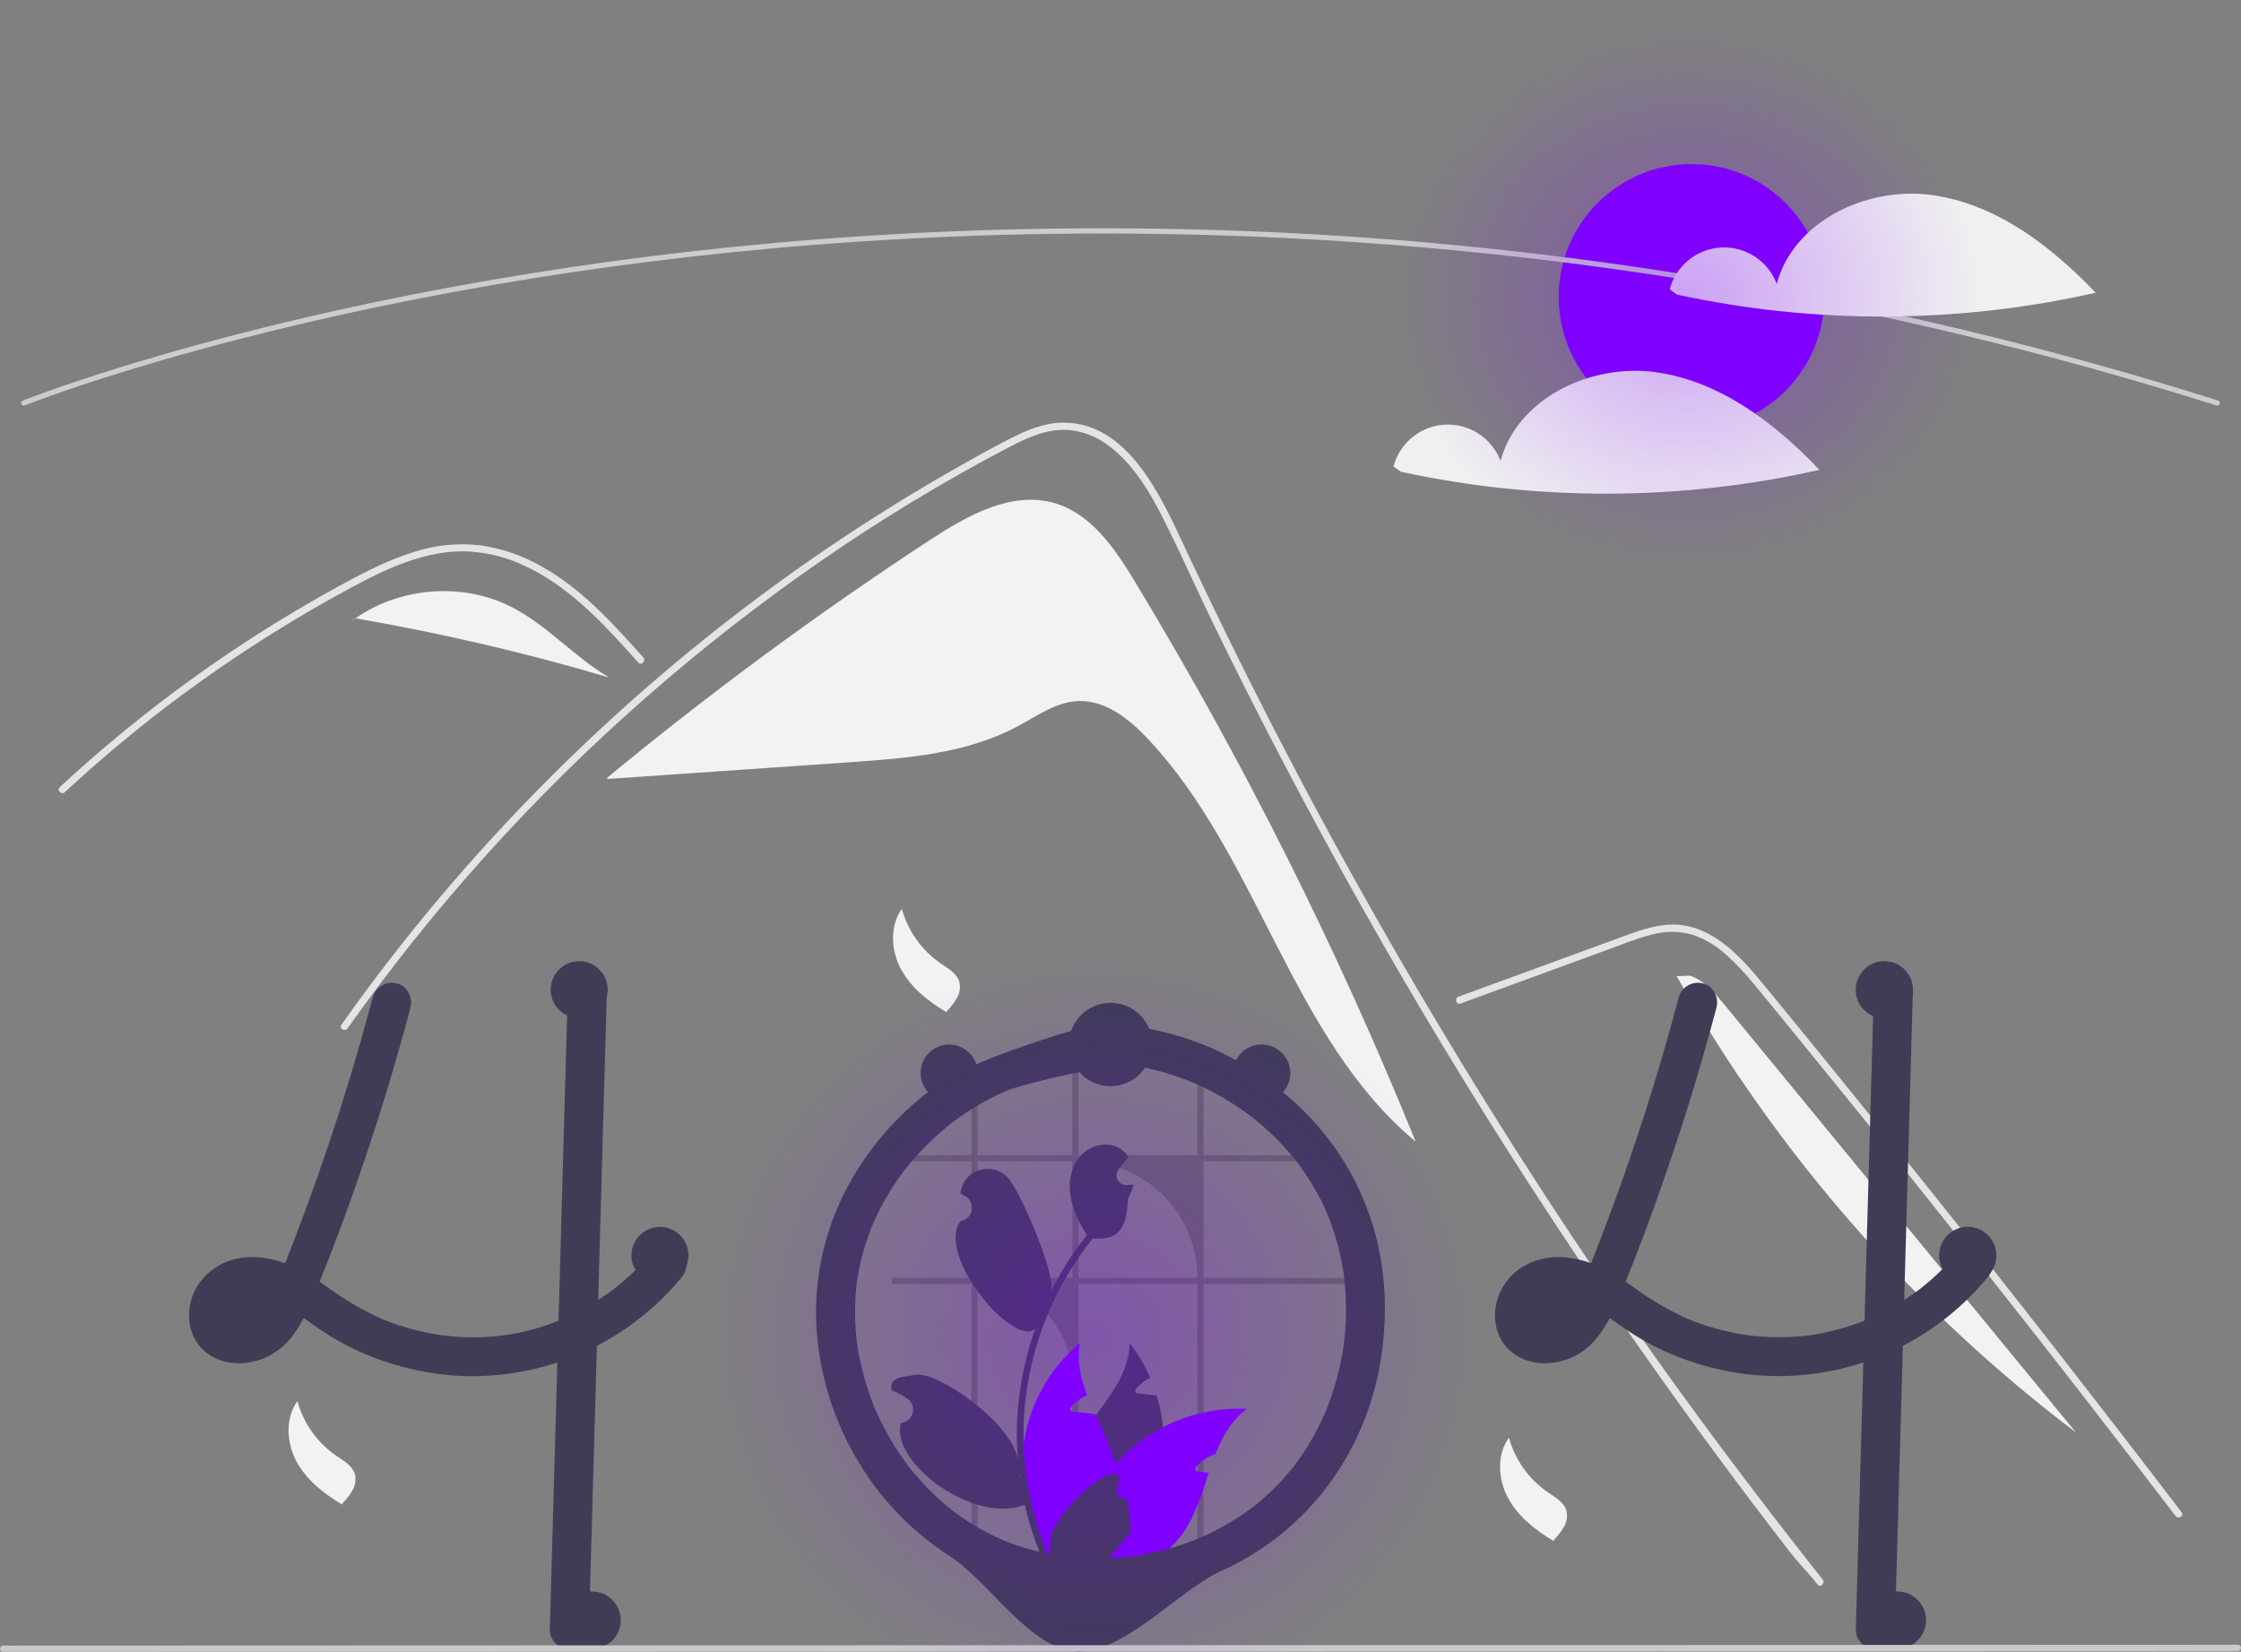 <svg width="601" height="443" viewBox="0 0 601 443" fill="none" xmlns="http://www.w3.org/2000/svg">
<rect x="0" y="0" width="601" height="443" fill="#808080" stroke="none"/>
<g clip-path="url(#clip0_882_9889)">
<path d="M304.461 156.143C299.103 147.282 292.753 137.821 282.808 134.927C271.292 131.577 259.461 138.233 249.426 144.802C219.417 164.446 190.516 185.735 162.858 208.571L162.889 208.915C184.421 207.431 205.954 205.946 227.487 204.461C243.044 203.389 259.136 202.168 272.885 194.81C278.102 192.018 283.187 188.288 289.099 188.028C296.444 187.705 302.848 192.834 307.881 198.192C337.652 229.888 346.267 278.359 379.668 306.206C358.607 254.276 333.459 204.098 304.461 156.143Z" fill="#F2F2F2"/>
<path d="M487.459 424.981C484.167 420.825 482.822 419.852 479.575 415.657C453.133 381.465 428.279 346.118 405.014 309.616C389.212 284.825 374.194 259.558 359.958 233.815C353.181 221.577 346.59 209.242 340.185 196.812C335.214 187.173 330.355 177.477 325.606 167.724C324.248 164.938 322.928 162.139 321.615 159.334C318.521 152.738 315.485 146.109 312.225 139.603C308.51 132.187 303.987 124.412 297.165 119.429C294.061 117.069 290.348 115.641 286.462 115.312C280.908 114.953 275.784 117.246 270.967 119.75C235.724 138.123 202.729 161.159 172.886 187.372C142.967 213.643 116.224 243.324 93.202 275.808C92.498 276.813 90.832 275.853 91.543 274.841C94.342 270.883 97.197 266.968 100.107 263.095C136.294 214.978 180.664 173.6 231.189 140.852C239.689 135.344 248.349 130.095 257.17 125.104C261.615 122.587 266.08 120.102 270.621 117.771C275.073 115.484 279.8 113.429 284.886 113.352C302.194 113.083 311.155 132.68 317.311 145.866C319.245 150.016 321.203 154.153 323.184 158.277C330.672 173.936 338.449 189.451 346.513 204.823C351.49 214.314 356.576 223.75 361.771 233.13C377.939 262.34 395.122 290.958 413.323 318.985C437.433 356.11 461.351 388.906 488.818 423.624C489.573 424.584 488.222 425.955 487.459 424.981Z" fill="#E4E4E4"/>
<path d="M171.176 177.695C170.171 176.574 169.172 175.454 168.16 174.333C160.178 165.508 151.614 156.785 140.654 151.726C135.429 149.238 129.724 147.915 123.936 147.852C117.953 147.871 112.105 149.44 106.577 151.636C103.964 152.68 101.408 153.865 98.891 155.127C96.015 156.574 93.19 158.118 90.378 159.674C85.1 162.594 79.89 165.642 74.749 168.819C64.519 175.14 54.61 181.943 45.021 189.229C40.05 193.008 35.182 196.91 30.416 200.936C25.983 204.676 21.641 208.517 17.387 212.457C16.478 213.296 15.12 211.939 16.029 211.1C17.15 210.056 18.284 209.018 19.418 207.994C22.621 205.099 25.875 202.26 29.18 199.476C35.207 194.391 41.391 189.502 47.73 184.81C57.588 177.509 67.786 170.704 78.323 164.394C83.588 161.243 88.926 158.224 94.336 155.338C95.97 154.467 97.623 153.615 99.294 152.808C103.088 150.895 107.029 149.291 111.08 148.012C116.819 146.156 122.891 145.559 128.881 146.263C134.665 147.104 140.238 149.032 145.305 151.944C156.066 157.957 164.412 167.256 172.535 176.331C173.355 177.253 172.003 178.617 171.176 177.695Z" fill="#E4E4E4"/>
<path d="M391.668 269.146L417.455 259.716L430.258 255.034C434.427 253.51 438.587 251.774 442.898 250.682C446.644 249.612 450.621 249.663 454.338 250.828C457.653 252.054 460.688 253.935 463.262 256.358C465.891 258.779 468.337 261.391 470.581 264.173C473.368 267.522 476.115 270.906 478.873 274.279C490.258 288.201 501.569 302.182 512.806 316.224C524.042 330.266 535.203 344.367 546.289 358.528C557.402 372.724 568.438 386.978 579.398 401.293C580.741 403.046 582.083 404.801 583.423 406.556C584.163 407.526 585.833 406.57 585.082 405.586C574.041 391.128 562.923 376.729 551.728 362.389C540.506 348.015 529.206 333.702 517.828 319.45C506.451 305.198 494.997 291.007 483.466 276.879C480.593 273.359 477.716 269.843 474.833 266.331C472.402 263.369 469.998 260.374 467.332 257.617C462.437 252.555 456.321 248.083 449.001 247.961C444.697 247.89 440.532 249.255 436.533 250.702C432.222 252.261 427.921 253.849 423.616 255.424L397.649 264.919L391.157 267.293C390.005 267.714 390.503 269.572 391.668 269.146Z" fill="#E4E4E4"/>
<path d="M137.26 162.831C124.156 156.097 107.375 157.416 95.333 165.828C118.302 169.79 141.019 175.091 163.369 181.704C154.088 176.267 146.828 167.747 137.26 162.831Z" fill="#F2F2F2"/>
<path d="M95.204 165.805L92.682 167.855C93.535 167.138 94.422 166.465 95.333 165.828C95.29 165.821 95.247 165.813 95.204 165.805Z" fill="#F2F2F2"/>
<path d="M462.29 269.24C459.752 266.151 457.007 262.916 453.211 261.662L449.666 261.801C476.649 309.473 513.093 351.127 556.759 384.209C525.269 345.886 493.78 307.563 462.29 269.24Z" fill="#F2F2F2"/>
<path d="M241.865 243.756C243.506 249.714 247.201 254.901 252.298 258.397C254.269 259.739 256.6 261.026 257.274 263.312C257.629 264.769 257.41 266.307 256.664 267.608C255.919 268.892 255.012 270.076 253.966 271.13L253.87 271.488C248.98 268.59 244.328 264.925 241.627 259.925C238.926 254.925 238.549 248.371 241.865 243.756Z" fill="#F2F2F2"/>
<path d="M404.669 385.57C406.31 391.529 410.005 396.715 415.102 400.212C417.073 401.553 419.404 402.84 420.078 405.126C420.433 406.584 420.214 408.122 419.468 409.423C418.722 410.707 417.816 411.89 416.77 412.944L416.674 413.302C411.784 410.405 407.132 406.74 404.431 401.74C401.73 396.739 401.352 390.186 404.669 385.57Z" fill="#F2F2F2"/>
<path d="M79.76 375.79C81.4 381.749 85.096 386.935 90.193 390.432C92.163 391.773 94.495 393.06 95.169 395.346C95.523 396.803 95.305 398.341 94.558 399.642C93.813 400.927 92.906 402.11 91.86 403.164L91.765 403.522C86.875 400.625 82.223 396.96 79.522 391.959C76.82 386.959 76.443 380.405 79.76 375.79Z" fill="#F2F2F2"/>
<path d="M453.65 115.256C473.331 115.256 489.285 99.305 489.285 79.628C489.285 59.951 473.331 44 453.65 44C433.969 44 418.015 59.951 418.015 79.628C418.015 99.305 433.969 115.256 453.65 115.256Z" fill="#8001FF"/>
<path d="M443.893 99.797C426.622 97.463 406.905 106.796 402.429 123.635C401.301 120.641 399.25 118.083 396.573 116.331C393.895 114.578 390.73 113.722 387.534 113.886C384.338 114.05 381.277 115.226 378.794 117.243C376.31 119.26 374.531 122.015 373.716 125.108L375.693 126.524C412.703 134.526 451.014 134.353 487.95 126.017C475.937 113.394 461.163 102.131 443.893 99.797Z" fill="#F0F0F0"/>
<path d="M594.627 108.78C594.556 108.78 594.485 108.769 594.416 108.747C409.667 50.332 246.837 57.971 142.771 74.665C128.609 76.936 114.409 79.559 100.565 82.462C97.031 83.202 93.364 83.996 89.667 84.822C85.252 85.805 80.895 86.817 76.718 87.83C74.914 88.257 73.145 88.688 71.412 89.121C68.785 89.769 66.121 90.445 63.264 91.187C60.073 92.01 56.83 92.873 53.624 93.752C53.612 93.756 53.6 93.76 53.588 93.763L53.588 93.763C49.967 94.752 46.365 95.769 42.882 96.785C40.996 97.329 39.176 97.866 37.432 98.396C37.237 98.45 37.065 98.502 36.889 98.555L36.515 98.669C36.298 98.735 36.084 98.8 35.869 98.861L35.856 98.865L35.856 98.866L35.289 99.042C34.613 99.247 33.953 99.447 33.304 99.646C16.154 104.932 6.726 108.692 6.633 108.729C6.547 108.763 6.456 108.78 6.365 108.779C6.273 108.778 6.182 108.759 6.098 108.723C6.013 108.687 5.937 108.635 5.873 108.569C5.809 108.503 5.758 108.426 5.724 108.341C5.69 108.255 5.673 108.164 5.674 108.073C5.675 107.981 5.694 107.89 5.73 107.806C5.766 107.722 5.819 107.645 5.884 107.581C5.95 107.517 6.027 107.466 6.113 107.432C6.206 107.395 15.681 103.616 32.893 98.31C33.545 98.11 34.206 97.91 34.884 97.705L35.411 97.541C35.429 97.534 35.447 97.529 35.466 97.524C35.679 97.463 35.892 97.398 36.108 97.333L36.483 97.219C36.67 97.162 36.855 97.106 37.043 97.054C38.775 96.528 40.602 95.989 42.492 95.443C45.977 94.426 49.582 93.409 53.206 92.419C53.218 92.415 53.229 92.412 53.24 92.409C56.458 91.527 59.712 90.66 62.914 89.834C65.775 89.091 68.445 88.415 71.075 87.765C72.817 87.332 74.589 86.9 76.392 86.471C80.575 85.457 84.94 84.443 89.363 83.458C93.066 82.631 96.738 81.836 100.278 81.095C114.144 78.187 128.366 75.56 142.55 73.286C246.765 56.567 409.828 48.916 594.837 107.415C594.997 107.465 595.132 107.571 595.22 107.712C595.309 107.854 595.343 108.023 595.318 108.187C595.292 108.352 595.209 108.503 595.082 108.611C594.955 108.72 594.794 108.779 594.627 108.78Z" fill="#CCCCCC"/>
<path d="M183.758 337.297C183.516 336.59 183.109 335.95 182.57 335.432C182.371 335.248 182.156 335.082 181.927 334.936C180.104 333.72 177.378 333.448 175.646 334.936C175.471 335.087 175.31 335.253 175.163 335.432C174.646 336.068 174.115 336.689 173.57 337.297C172.676 338.317 171.761 339.302 170.803 340.259C170.531 340.525 170.258 340.797 169.979 341.063C169.818 341.223 169.657 341.377 169.497 341.531C168.882 342.117 168.253 342.683 167.617 343.242C167.282 343.543 166.946 343.836 166.604 344.122C166.094 344.549 165.584 344.975 165.067 345.387C165.018 345.422 164.969 345.457 164.92 345.499C164.906 345.506 164.899 345.52 164.885 345.527C164.878 345.527 164.871 345.527 164.864 345.541C164.845 345.548 164.828 345.56 164.815 345.576C164.662 345.68 164.557 345.75 164.48 345.813C164.508 345.799 164.536 345.778 164.564 345.764C164.438 345.862 164.305 345.96 164.179 346.058C162.957 346.959 161.706 347.825 160.427 348.635C157.264 350.66 153.941 352.424 150.491 353.91C150.261 354.001 150.023 354.098 149.786 354.189C140.754 357.888 130.957 359.332 121.242 358.395C120.25 358.318 119.258 358.213 118.266 358.08C117.12 357.913 115.981 357.71 114.849 357.48C110.54 356.62 106.323 355.347 102.258 353.679C97.173 351.351 92.336 348.514 87.822 345.212C87.123 344.716 86.418 344.22 85.712 343.738C86.516 341.768 87.305 339.798 88.074 337.814C88.458 336.857 88.828 335.9 89.192 334.936C92.049 327.51 94.733 320.014 97.304 312.49C99.903 304.868 102.356 297.203 104.662 289.492C104.899 288.71 105.13 287.928 105.353 287.145C106.562 283.072 107.722 278.99 108.833 274.899C108.938 274.501 109.05 274.109 109.147 273.711C109.469 272.538 109.783 271.364 110.091 270.19C110.789 267.543 109.21 264.378 106.429 263.742C105.09 263.399 103.67 263.589 102.469 264.272C101.267 264.955 100.377 266.077 99.987 267.403C99.687 268.535 99.386 269.659 99.079 270.791C97.604 276.261 96.053 281.712 94.425 287.145C94.188 287.928 93.95 288.71 93.713 289.492C90.121 301.327 86.178 313.042 81.883 324.639C81.366 326.043 80.842 327.442 80.311 328.837C80.052 329.522 79.794 330.206 79.528 330.891C79.018 332.239 78.494 333.588 77.97 334.936C77.67 335.725 77.362 336.515 77.055 337.297C76.852 337.793 76.656 338.289 76.461 338.778C74.469 338.063 72.404 337.566 70.305 337.297L69.97 337.255C68.342 337.059 66.696 337.074 65.072 337.297C62.641 337.581 60.302 338.395 58.22 339.682C56.139 340.968 54.365 342.697 53.025 344.744C49.692 349.991 49.734 357.494 54.409 361.951C59.223 366.54 66.511 366.505 72.178 363.634C75.181 362.01 77.713 359.637 79.528 356.746C80.224 355.698 80.863 354.614 81.443 353.498C81.59 353.595 81.736 353.693 81.883 353.798C82.442 354.189 83.001 354.587 83.553 354.979C86.769 357.308 90.159 359.389 93.692 361.203C101.288 364.979 109.465 367.451 117.882 368.517C118.07 368.538 118.252 368.566 118.441 368.587C119.37 368.706 120.306 368.797 121.242 368.874C134.674 369.886 148.121 367.138 160.078 360.938C161.091 360.414 162.095 359.864 163.089 359.289C164.634 358.395 166.143 357.445 167.617 356.439C168.421 355.894 169.203 355.342 169.979 354.762C173.368 352.266 176.527 349.472 179.419 346.414C180.516 345.261 181.566 344.071 182.57 342.844C183.519 341.84 184.066 340.522 184.107 339.141C184.102 338.511 183.983 337.886 183.758 337.297ZM68.055 353.938C68.202 353.833 68.349 353.721 68.488 353.609C68.446 353.714 68.244 353.833 68.055 353.938ZM70.298 351.681C70.137 351.863 69.99 352.044 69.83 352.226C69.341 352.773 68.816 353.287 68.258 353.763C68.181 353.833 68.097 353.903 68.013 353.966C68.012 353.966 68.011 353.966 68.01 353.966C68.01 353.966 68.009 353.967 68.008 353.968C68.007 353.968 68.007 353.969 68.007 353.97C68.006 353.971 68.006 353.972 68.006 353.973C67.905 354.018 67.807 354.069 67.713 354.126C67.412 354.308 67.105 354.476 66.79 354.629C66.175 354.856 65.541 355.031 64.897 355.153C64.401 355.189 63.904 355.194 63.408 355.167H63.395C63.052 355.091 62.714 354.998 62.381 354.888C62.214 354.804 62.053 354.706 61.892 354.608C61.829 354.552 61.773 354.497 61.739 354.462C61.67 354.399 61.607 354.332 61.55 354.259C61.55 354.258 61.55 354.257 61.549 354.256C61.549 354.255 61.549 354.255 61.548 354.254C61.547 354.253 61.547 354.253 61.546 354.252C61.545 354.252 61.544 354.252 61.543 354.252C61.466 354.112 61.382 353.973 61.305 353.833C61.301 353.829 61.299 353.824 61.298 353.819C61.242 353.644 61.194 353.463 61.152 353.281C61.136 352.962 61.139 352.643 61.159 352.324C61.252 351.878 61.379 351.439 61.536 351.011C61.677 350.707 61.839 350.413 62.018 350.13C62.032 350.102 62.102 349.991 62.179 349.865C62.186 349.858 62.186 349.858 62.186 349.851C62.291 349.732 62.395 349.606 62.507 349.495C62.696 349.285 62.898 349.103 63.101 348.915C63.495 348.657 63.903 348.421 64.324 348.209C64.991 347.972 65.675 347.788 66.371 347.657C67.397 347.576 68.428 347.585 69.453 347.685C70.423 347.854 71.38 348.089 72.317 348.391C71.749 349.493 71.102 350.553 70.382 351.562C70.354 351.604 70.326 351.646 70.298 351.681ZM62.528 349.383C62.467 349.482 62.394 349.573 62.312 349.655C62.367 349.552 62.44 349.46 62.528 349.383Z" fill="#3F3D56"/>
<path d="M162.754 265.95C162.691 268.143 162.629 270.337 162.566 272.531C162.433 277.4 162.295 282.271 162.153 287.145C162.007 292.629 161.853 298.111 161.692 303.59C161.615 306.419 161.536 309.249 161.455 312.078C161.238 319.7 161.024 327.319 160.812 334.936C160.791 335.725 160.763 336.508 160.742 337.297C160.637 341.077 160.532 344.856 160.428 348.635C160.309 352.736 160.192 356.837 160.078 360.938C159.994 364.011 159.908 367.088 159.82 370.166C159.191 392.472 158.562 414.778 157.933 437.084C157.907 438.466 157.346 439.783 156.369 440.76C155.392 441.737 154.074 442.297 152.693 442.324C151.306 442.313 149.98 441.757 148.999 440.777C148.019 439.797 147.463 438.47 147.452 437.084C147.802 424.538 148.156 411.991 148.514 399.444C148.829 388.099 149.148 376.754 149.471 365.409C149.576 361.671 149.681 357.931 149.786 354.189C149.947 348.559 150.105 342.928 150.261 337.297C150.282 336.508 150.31 335.725 150.331 334.936C150.345 334.244 150.366 333.56 150.387 332.868C150.694 321.935 151.002 311 151.309 300.062C151.435 295.759 151.556 291.453 151.672 287.145C151.812 282.234 151.952 277.325 152.092 272.419C152.155 270.26 152.211 268.109 152.273 265.95C152.3 264.569 152.861 263.251 153.838 262.274C154.815 261.298 156.132 260.737 157.514 260.71C158.9 260.722 160.227 261.277 161.207 262.257C162.187 263.238 162.743 264.564 162.754 265.95Z" fill="#3F3D56"/>
<path d="M450.232 267.404C444.737 288.208 438.169 308.714 430.555 328.839C428.454 334.39 426.304 339.931 424.007 345.404L424.535 344.152C423.509 346.759 422.2 349.246 420.629 351.566C420.523 351.715 420.414 351.864 420.303 352.01C420.846 351.316 420.949 351.179 420.613 351.599C420.435 351.809 420.26 352.02 420.076 352.224C419.587 352.772 419.062 353.286 418.505 353.764C418.364 353.884 418.222 354.001 418.077 354.116L418.733 353.607C418.657 353.786 418.123 354.024 417.957 354.126C417.418 354.45 416.857 354.735 416.276 354.977L417.528 354.449C416.577 354.832 415.585 355.104 414.572 355.259L415.965 355.072C414.969 355.21 413.96 355.221 412.962 355.104L414.355 355.292C413.538 355.179 412.739 354.964 411.976 354.651L413.228 355.179C412.821 355.002 412.428 354.793 412.055 354.553C411.865 354.43 411.282 353.988 412.044 354.57C412.836 355.175 412.146 354.622 411.983 354.461C411.847 354.328 411.725 354.182 411.592 354.046C410.975 353.414 412.288 355.133 411.869 354.394C411.645 354.024 411.44 353.642 411.255 353.251L411.784 354.502C411.543 353.907 411.373 353.285 411.275 352.65L411.462 354.043C411.362 353.253 411.361 352.454 411.46 351.664L411.273 353.057C411.401 352.175 411.634 351.312 411.968 350.486L411.44 351.738C411.672 351.182 411.947 350.645 412.263 350.132C412.408 349.867 412.578 349.616 412.772 349.384C412.806 349.395 411.885 350.44 412.374 349.912C412.502 349.774 412.621 349.629 412.751 349.492C412.958 349.273 413.179 349.072 413.397 348.865C414.127 348.17 412.376 349.539 413.218 348.99C413.829 348.588 414.471 348.238 415.139 347.942L413.887 348.471C415.006 348.011 416.179 347.697 417.378 347.535L415.984 347.722C417.485 347.549 419.002 347.567 420.499 347.775L419.106 347.588C421.001 347.875 422.853 348.396 424.62 349.139L423.368 348.611C427.134 350.227 430.469 352.627 433.799 354.98C437.014 357.309 440.403 359.389 443.934 361.202C451.531 364.979 459.709 367.452 468.126 368.519C480.197 369.998 492.446 368.422 503.749 363.936C515.052 359.45 525.048 352.198 532.818 342.845C533.767 341.839 534.313 340.521 534.353 339.14C534.343 337.752 533.793 336.423 532.818 335.435C530.896 333.67 527.264 333.172 525.407 335.435C523.648 337.583 521.756 339.619 519.743 341.531C518.803 342.423 517.838 343.287 516.849 344.123C516.283 344.601 515.71 345.069 515.129 345.528C514.854 345.745 513.998 346.323 515.313 345.39C515.012 345.604 514.722 345.838 514.425 346.057C510.025 349.301 505.256 352.012 500.218 354.136L501.47 353.608C496.065 355.875 490.388 357.43 484.581 358.235L485.974 358.047C480.001 358.833 473.95 358.824 467.979 358.021L469.373 358.208C463.403 357.388 457.565 355.798 452.004 353.478L453.256 354.006C447.89 351.633 442.797 348.683 438.068 345.21C435.607 343.388 433.011 341.755 430.303 340.324C427.148 338.713 423.733 337.675 420.215 337.259C413.62 336.483 406.899 339.051 403.273 344.748C399.937 349.991 399.98 357.493 404.653 361.951C409.465 366.542 416.753 366.503 422.425 363.631C427.887 360.865 431.168 355.119 433.476 349.7C438.668 337.506 443.265 325.03 447.548 312.491C451.785 300.085 455.628 287.554 459.076 274.897C459.503 273.33 459.924 271.761 460.338 270.19C461.038 267.543 459.457 264.377 456.678 263.745C455.339 263.4 453.918 263.589 452.715 264.272C451.513 264.954 450.622 266.077 450.232 267.404Z" fill="#3F3D56"/>
<path d="M502.52 265.95L500.634 332.87L498.757 399.442L497.696 437.085C497.708 438.471 498.264 439.797 499.244 440.777C500.224 441.757 501.551 442.313 502.937 442.324C504.318 442.298 505.636 441.737 506.613 440.76C507.59 439.783 508.151 438.466 508.177 437.085L510.064 370.164L511.94 303.593L513.001 265.95C512.989 264.564 512.433 263.238 511.453 262.258C510.473 261.278 509.147 260.722 507.76 260.71C506.379 260.737 505.061 261.298 504.084 262.275C503.107 263.251 502.547 264.569 502.52 265.95Z" fill="#3F3D56"/>
<path opacity="0.2" d="M321.13 418.4H322.757V344.32H360.719V342.698H322.757V311.44H352.073C351.643 310.893 351.201 310.354 350.746 309.821H322.757V289.176C322.219 288.946 321.677 288.725 321.13 288.516V309.821H289.232V283.369C288.685 283.394 288.147 283.431 287.604 283.477V309.821H262.157V290.085C261.61 290.327 261.072 290.581 260.538 290.848V309.821H239.146V311.44H260.538V342.698H239.146V344.32H260.538V418.4H262.157V344.32C265.499 344.32 268.808 344.977 271.896 346.256C274.984 347.534 277.789 349.408 280.152 351.771C282.516 354.134 284.39 356.939 285.669 360.026C286.947 363.113 287.605 366.422 287.604 369.763V418.4H289.232V344.32H321.13V418.4ZM262.157 342.698V311.44H287.604V342.698H262.157ZM289.232 342.698V311.44H289.87C293.976 311.44 298.041 312.249 301.833 313.82C305.626 315.391 309.072 317.693 311.975 320.596C314.878 323.498 317.18 326.944 318.751 330.736C320.322 334.529 321.13 338.593 321.13 342.698H289.232Z" fill="black"/>
<path d="M311.193 396.188C309.144 405.325 304.237 413.572 297.183 419.731C296.666 420.178 296.149 420.611 295.611 421.037C294.304 421.156 293.007 421.277 291.719 421.401C290.65 421.499 289.595 421.603 288.547 421.701L288.358 421.722L288.225 420.576L287.694 415.938C285.634 412.575 284.357 408.792 283.958 404.869C283.559 400.946 284.048 396.984 285.389 393.275C287.233 388.301 290.573 383.907 293.857 379.548C298.392 373.526 302.801 367.574 302.962 360.232C305.193 363.087 307.048 366.217 308.482 369.544C307.129 370.181 305.914 371.075 304.904 372.178C304.618 372.492 304.331 372.932 304.527 373.31C304.694 373.631 305.114 373.708 305.477 373.75C306.35 373.84 307.231 373.931 308.104 374.022C308.803 374.099 309.502 374.169 310.2 374.246C311.046 377.02 311.619 379.869 311.912 382.755C312.383 387.242 312.14 391.777 311.193 396.188Z" fill="#3F3D56"/>
<path d="M334.391 377.878C330.268 380.875 327.858 385.186 325.985 389.936C324.066 390.55 322.339 391.653 320.975 393.136C320.689 393.45 320.402 393.89 320.598 394.267C320.766 394.589 321.185 394.666 321.548 394.707C322.422 394.798 323.302 394.889 324.175 394.98C322.303 400.597 320.584 406.409 317.272 411.152C315.069 414.284 312.198 416.887 308.866 418.774C307.958 419.292 307.02 419.756 306.057 420.164C302.508 420.437 299.026 420.728 295.611 421.037C294.305 421.156 293.007 421.277 291.719 421.401C290.65 421.499 289.595 421.603 288.547 421.701C288.54 421.317 288.54 420.933 288.547 420.548C288.768 410.313 292.534 400.472 299.203 392.703C299.517 392.339 299.839 391.983 300.167 391.627C303.546 388.019 307.518 385.018 311.913 382.755C318.837 379.155 326.597 377.472 334.391 377.878Z" fill="#8001FF"/>
<path d="M292.928 417.817L292.125 420.192L291.72 421.401C290.651 421.499 289.595 421.604 288.547 421.701L288.359 421.722C287.199 421.841 286.046 421.96 284.893 422.079C284.593 421.729 284.292 421.373 283.999 421.01C276.705 412.18 273.205 400.822 274.261 389.419C275.318 378.017 280.846 367.495 289.637 360.155C288.715 364.983 289.791 369.607 291.559 374.197C291.37 374.274 291.189 374.351 291.014 374.435C289.661 375.071 288.446 375.966 287.436 377.068C287.15 377.383 286.863 377.823 287.059 378.2C287.227 378.521 287.646 378.598 288.009 378.64C288.883 378.731 289.763 378.822 290.637 378.912C291.335 378.989 292.034 379.059 292.733 379.136C293.061 379.171 293.39 379.206 293.718 379.241C293.767 379.346 293.809 379.443 293.858 379.548C295.849 383.865 297.994 388.204 299.203 392.703C299.506 393.831 299.744 394.977 299.916 396.133C300.454 400.04 300.105 404.018 298.895 407.772C297.686 411.526 295.646 414.959 292.928 417.817Z" fill="#8001FF"/>
<path d="M363.261 316.493C357.245 304.762 347.926 294.892 336.966 287.639C325.97 280.396 313.353 275.985 300.239 274.799C298.52 274.643 296.796 274.551 295.069 274.524C293.028 274.494 262.322 283.349 252.036 290.58C241.756 297.722 233.299 307.181 227.348 318.193C221.407 329.265 218.485 341.705 218.875 354.264C219.385 366.898 222.907 379.227 229.149 390.224C235.305 401.186 244.047 410.478 254.613 417.292C265.33 424.129 276.096 442.257 288.749 442.896C301.498 443.541 316.038 426.441 327.665 421.249C339.293 416.014 349.345 407.823 356.82 397.493C364.084 387.37 368.783 375.637 370.515 363.299C372.313 350.666 371.475 337.638 367.16 325.563C366.053 322.461 364.75 319.432 363.261 316.493C362.017 314.045 358.372 313.143 356.091 314.614C354.915 315.337 354.064 316.486 353.714 317.821C353.364 319.156 353.542 320.575 354.211 321.782C354.941 323.22 355.62 324.682 356.248 326.168L355.719 324.916C358.095 330.627 359.71 336.625 360.524 342.757L360.337 341.364C361.203 348.016 361.187 354.753 360.291 361.402L360.478 360.009C359.572 366.656 357.797 373.156 355.199 379.342L355.728 378.09C354.391 381.246 352.833 384.304 351.066 387.24C350.17 388.724 349.22 390.173 348.215 391.587C347.773 392.207 347.318 392.817 346.86 393.425C346.262 394.218 347.675 392.389 347.057 393.167C346.952 393.299 346.847 393.432 346.741 393.565C346.424 393.961 346.102 394.354 345.776 394.744C343.597 397.342 341.22 399.767 338.665 401.997C338.029 402.553 337.382 403.096 336.724 403.626C336.397 403.89 336.073 404.166 335.732 404.412C335.745 404.402 336.835 403.574 336.19 404.055C335.987 404.206 335.785 404.359 335.582 404.51C334.227 405.514 332.835 406.467 331.408 407.369C328.121 409.439 324.673 411.241 321.097 412.757L322.349 412.229C316.181 414.825 309.698 416.599 303.067 417.504L304.46 417.317C297.832 418.213 291.115 418.225 284.484 417.353L285.877 417.54C279.85 416.731 273.955 415.137 268.342 412.8L269.594 413.328C266.342 411.956 263.208 410.323 260.22 408.444C258.741 407.513 257.301 406.524 255.899 405.477C255.699 405.328 255.501 405.177 255.302 405.026C254.662 404.544 255.761 405.382 255.77 405.388C255.398 405.121 255.04 404.836 254.697 404.533C254.02 403.981 253.354 403.417 252.698 402.841C250.074 400.53 247.623 398.029 245.366 395.359C244.801 394.691 244.248 394.014 243.707 393.326C243.473 393.028 243.046 392.424 243.99 393.695C243.865 393.528 243.737 393.364 243.611 393.198C243.31 392.798 243.013 392.396 242.72 391.991C241.694 390.571 240.718 389.117 239.794 387.627C237.704 384.256 235.881 380.727 234.34 377.073L234.868 378.324C232.346 372.326 230.622 366.023 229.739 359.576L229.926 360.969C229.13 355.027 229.118 349.005 229.893 343.06L229.705 344.453C230.499 338.695 232.048 333.068 234.313 327.715L233.785 328.967C235.21 325.616 236.891 322.38 238.812 319.287C239.775 317.739 240.794 316.229 241.871 314.757C242.116 314.422 242.363 314.09 242.614 313.759C242.84 313.46 243.462 312.716 242.4 314.031C242.504 313.902 242.605 313.769 242.707 313.639C243.298 312.89 243.904 312.153 244.524 311.428C246.87 308.682 249.411 306.109 252.128 303.729C252.815 303.127 253.512 302.539 254.221 301.962C254.542 301.7 254.866 301.441 255.193 301.185C255.323 301.082 255.455 300.982 255.585 300.878C254.189 301.989 255.197 301.181 255.514 300.943C256.974 299.85 258.473 298.811 260.01 297.827C263.429 295.641 267.025 293.746 270.762 292.163L269.51 292.691C274.932 290.414 298.955 285.042 303.324 285.628L301.931 285.441C308.353 286.337 314.63 288.071 320.601 290.598L319.349 290.07C322.375 291.355 325.316 292.832 328.153 294.492C329.571 295.323 330.961 296.199 332.323 297.12C332.967 297.556 333.605 298.002 334.236 298.458C334.551 298.686 334.865 298.916 335.177 299.149C335.35 299.278 335.522 299.409 335.695 299.539C336.421 300.083 334.694 298.75 335.456 299.352C338.003 301.353 340.423 303.512 342.7 305.817C343.818 306.955 344.898 308.13 345.94 309.341C346.474 309.962 346.997 310.593 347.509 311.232C347.764 311.55 348.631 312.7 347.569 311.292C347.828 311.636 348.091 311.978 348.347 312.325C350.555 315.313 352.516 318.476 354.211 321.782C355.464 324.226 359.092 325.137 361.381 323.662C362.557 322.939 363.408 321.79 363.758 320.455C364.109 319.119 363.93 317.701 363.261 316.493Z" fill="#3F3D56"/>
<path d="M302.198 401.998C301.657 402.023 301.122 401.881 300.664 401.591C300.207 401.301 299.849 400.878 299.64 400.379C299.431 399.879 299.381 399.327 299.496 398.798C299.612 398.269 299.887 397.789 300.284 397.421C300.351 397.156 300.399 396.966 300.465 396.702C300.441 396.644 300.417 396.587 300.393 396.529C297.962 390.732 282.446 406.892 281.776 412.339C281.48 414.748 281.605 417.189 282.144 419.554C277.118 408.593 274.508 396.68 274.492 384.623C274.491 381.597 274.659 378.573 274.995 375.567C275.273 373.101 275.659 370.654 276.153 368.224C278.847 355.039 284.63 342.681 293.028 332.165C297.831 332.433 302.041 331.702 302.447 322.395C302.519 320.74 303.747 319.306 304.018 317.675C303.56 317.735 303.093 317.773 302.635 317.803C302.492 317.811 302.342 317.818 302.199 317.826L302.145 317.828C301.641 317.851 301.141 317.727 300.706 317.472C300.271 317.218 299.918 316.842 299.691 316.392C299.464 315.942 299.372 315.435 299.426 314.934C299.48 314.432 299.678 313.957 299.996 313.566C300.194 313.322 300.392 313.079 300.59 312.835C300.891 312.46 301.199 312.091 301.5 311.716C301.535 311.68 301.567 311.642 301.598 311.603C301.943 311.174 302.289 310.754 302.635 310.325C302.004 309.346 301.155 308.525 300.154 307.928C296.689 305.899 291.908 307.304 289.405 310.438C286.895 313.572 286.421 317.968 287.293 321.884C288.15 325.216 289.569 328.377 291.487 331.233C291.299 331.474 291.104 331.707 290.916 331.947C287.481 336.363 284.487 341.106 281.977 346.106C282.687 340.56 274.003 320.532 270.645 316.29C266.611 311.194 258.34 313.418 257.629 319.878C257.622 319.94 257.615 320.003 257.609 320.065C258.108 320.347 258.596 320.645 259.074 320.961C259.674 321.362 260.139 321.935 260.408 322.604C260.677 323.274 260.737 324.009 260.581 324.714C260.425 325.418 260.06 326.059 259.533 326.553C259.006 327.046 258.343 327.369 257.629 327.479L257.556 327.49C250.879 337.022 272.284 361.83 277.641 356.259C275.12 363.404 273.538 370.847 272.936 378.4C272.595 382.856 272.615 387.332 272.996 391.785L272.973 391.627C271.783 381.929 251.361 367.51 245.397 368.711C241.961 369.403 238.578 369.245 239.099 372.71C239.108 372.765 239.116 372.821 239.125 372.876C240.05 373.253 240.952 373.687 241.823 374.176C242.322 374.458 242.81 374.756 243.288 375.072C243.888 375.473 244.353 376.046 244.622 376.715C244.891 377.385 244.952 378.12 244.795 378.825C244.639 379.529 244.274 380.17 243.747 380.664C243.221 381.157 242.557 381.48 241.844 381.59L241.771 381.601C241.718 381.609 241.673 381.616 241.62 381.624C238.581 392.079 261.12 408.953 274.822 403.584H274.83C276.188 409.484 278.155 415.226 280.701 420.719H301.673C301.748 420.486 301.816 420.246 301.883 420.013C299.942 420.135 297.993 420.019 296.08 419.667C297.636 417.758 299.192 415.834 300.748 413.925C300.783 413.889 300.815 413.852 300.846 413.812C301.635 412.835 302.432 411.866 303.221 410.889L303.222 410.888C303.264 407.893 302.92 404.905 302.199 401.998L302.198 401.998ZM278.182 354.764L278.193 354.749L278.182 354.779V354.764ZM273.537 396.632L273.357 396.226C273.364 395.933 273.364 395.64 273.357 395.34C273.357 395.257 273.342 395.174 273.342 395.092C273.409 395.61 273.469 396.129 273.545 396.647L273.537 396.632Z" fill="#3F3D56"/>
<path d="M66.553 358.367C70.798 358.367 74.239 354.927 74.239 350.683C74.239 346.439 70.798 342.998 66.553 342.998C62.308 342.998 58.867 346.439 58.867 350.683C58.867 354.927 62.308 358.367 66.553 358.367Z" fill="#3F3D56"/>
<path d="M158.786 442.198C163.031 442.198 166.472 438.758 166.472 434.514C166.472 430.27 163.031 426.829 158.786 426.829C154.541 426.829 151.1 430.27 151.1 434.514C151.1 438.758 154.541 442.198 158.786 442.198Z" fill="#3F3D56"/>
<path d="M508.85 442.198C513.095 442.198 516.536 438.758 516.536 434.514C516.536 430.27 513.095 426.829 508.85 426.829C504.605 426.829 501.164 430.27 501.164 434.514C501.164 438.758 504.605 442.198 508.85 442.198Z" fill="#3F3D56"/>
<path d="M527.715 344.395C531.96 344.395 535.401 340.954 535.401 336.71C535.401 332.466 531.96 329.026 527.715 329.026C523.47 329.026 520.029 332.466 520.029 336.71C520.029 340.954 523.47 344.395 527.715 344.395Z" fill="#3F3D56"/>
<path d="M505.356 273.139C509.601 273.139 513.042 269.698 513.042 265.454C513.042 261.21 509.601 257.77 505.356 257.77C501.111 257.77 497.67 261.21 497.67 265.454C497.67 269.698 501.111 273.139 505.356 273.139Z" fill="#3F3D56"/>
<path d="M517.958 52.292C500.688 49.959 480.971 59.291 476.495 76.131C475.366 73.137 473.316 70.579 470.638 68.826C467.961 67.074 464.796 66.218 461.6 66.382C458.404 66.546 455.343 67.721 452.859 69.739C450.375 71.756 448.597 74.51 447.781 77.604L449.758 79.02C486.768 87.022 525.08 86.849 562.016 78.512C550.002 65.89 535.229 54.626 517.958 52.292Z" fill="#F0F0F0"/>
<path d="M184.639 336.71C184.634 338.673 183.875 340.559 182.518 341.978C181.161 343.397 179.311 344.24 177.35 344.333C175.389 344.425 173.467 343.761 171.982 342.477C170.498 341.192 169.564 339.386 169.374 337.433C169.184 335.479 169.752 333.527 170.962 331.981C172.171 330.434 173.929 329.412 175.871 329.125C177.813 328.839 179.792 329.31 181.396 330.441C183.001 331.572 184.109 333.276 184.492 335.201C184.591 335.698 184.64 336.204 184.639 336.71Z" fill="#3F3D56"/>
<path d="M338.36 295.494C342.605 295.494 346.046 292.053 346.046 287.809C346.046 283.565 342.605 280.125 338.36 280.125C334.115 280.125 330.674 283.565 330.674 287.809C330.674 292.053 334.115 295.494 338.36 295.494Z" fill="#3F3D56"/>
<path d="M262.197 287.809C262.193 289.772 261.433 291.658 260.077 293.077C258.72 294.496 256.87 295.339 254.909 295.431C252.947 295.524 251.026 294.86 249.541 293.575C248.056 292.291 247.122 290.485 246.932 288.531C246.742 286.577 247.311 284.626 248.52 283.079C249.73 281.533 251.487 280.511 253.43 280.224C255.372 279.937 257.35 280.408 258.955 281.539C260.56 282.67 261.668 284.375 262.051 286.3C262.149 286.797 262.198 287.302 262.197 287.809Z" fill="#3F3D56"/>
<path d="M162.978 265.454C162.973 267.417 162.214 269.303 160.857 270.722C159.5 272.141 157.65 272.984 155.689 273.076C153.728 273.169 151.806 272.505 150.321 271.22C148.837 269.936 147.903 268.13 147.713 266.176C147.523 264.222 148.091 262.271 149.301 260.724C150.51 259.178 152.268 258.156 154.21 257.869C156.152 257.582 158.13 258.053 159.735 259.184C161.34 260.315 162.448 262.02 162.831 263.945C162.929 264.442 162.979 264.947 162.978 265.454Z" fill="#3F3D56"/>
<path d="M418.713 361.161C422.958 361.161 426.399 357.721 426.399 353.477C426.399 349.232 422.958 345.792 418.713 345.792C414.468 345.792 411.027 349.232 411.027 353.477C411.027 357.721 414.468 361.161 418.713 361.161Z" fill="#3F3D56"/>
<path d="M297.833 291.302C304.007 291.302 309.013 286.297 309.013 280.124C309.013 273.951 304.007 268.947 297.833 268.947C291.659 268.947 286.653 273.951 286.653 280.124C286.653 286.297 291.659 291.302 297.833 291.302Z" fill="#3F3D56"/>
<path d="M600.168 442.785L0.832 443C0.723 443 0.615 442.978 0.514 442.937C0.413 442.895 0.321 442.833 0.244 442.756C0.166 442.679 0.105 442.587 0.063 442.486C0.022 442.385 0 442.277 0 442.168C0 442.059 0.022 441.951 0.063 441.85C0.105 441.749 0.166 441.657 0.244 441.58C0.321 441.503 0.413 441.441 0.514 441.4C0.615 441.358 0.723 441.336 0.832 441.336L600.168 441.122C600.388 441.122 600.599 441.21 600.755 441.366C600.91 441.522 600.998 441.733 600.998 441.953C600.998 442.174 600.91 442.385 600.755 442.541C600.599 442.697 600.388 442.785 600.168 442.785Z" fill="#CACACA"/>
<rect x="374" y="8" width="157" height="144" fill="url(#paint0_radial_882_9889)"/>
<rect x="190" y="257" width="207" height="203" fill="url(#paint1_radial_882_9889)"/>
</g>
<defs>
<radialGradient id="paint0_radial_882_9889" cx="0" cy="0" r="1" gradientUnits="userSpaceOnUse" gradientTransform="translate(452.5 80) rotate(90) scale(72 78.5)">
<stop stop-color="#8001FF" stop-opacity="0.33"/>
<stop offset="1" stop-color="#8001FF" stop-opacity="0"/>
</radialGradient>
<radialGradient id="paint1_radial_882_9889" cx="0" cy="0" r="1" gradientUnits="userSpaceOnUse" gradientTransform="translate(293.5 358.5) rotate(90) scale(101.5 103.5)">
<stop stop-color="#8001FF" stop-opacity="0.33"/>
<stop offset="1" stop-color="#8001FF" stop-opacity="0"/>
</radialGradient>
<clipPath id="clip0_882_9889">
<rect width="601" height="443" fill="white"/>
</clipPath>
</defs>
</svg>
